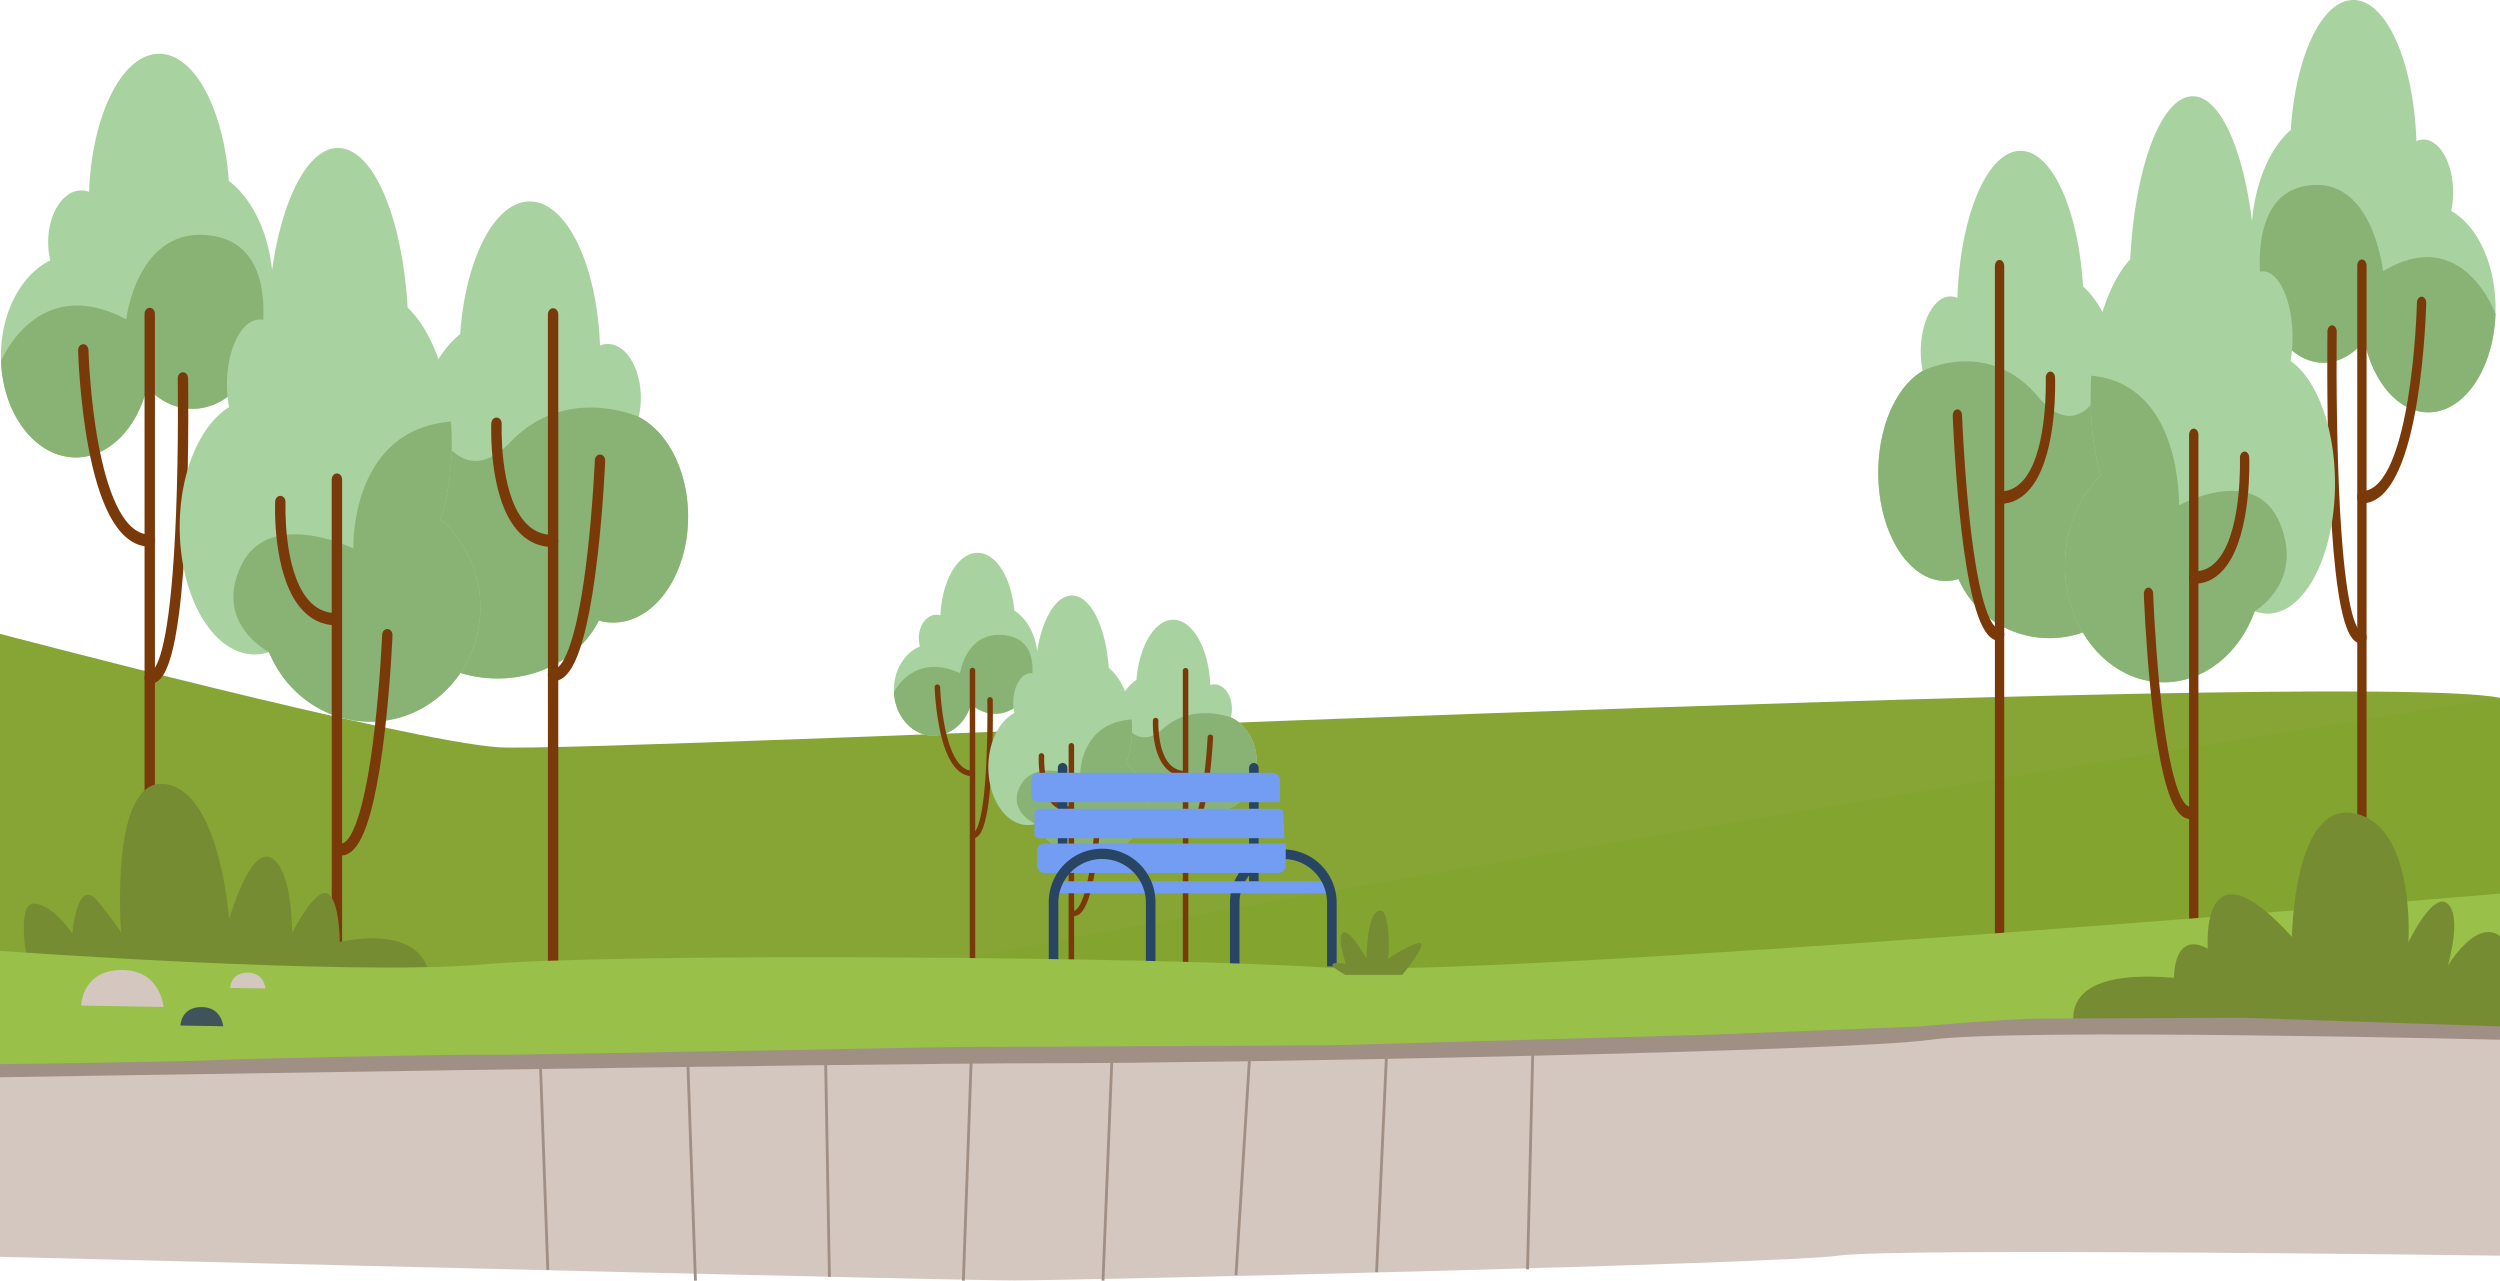 <svg xmlns="http://www.w3.org/2000/svg" viewBox="0 0 2650 1357.56"><defs><style>.cls-1{fill:#87a535;}.cls-2{fill:#83a530;}.cls-3{fill:#a8d29f;}.cls-4{fill:#88b374;}.cls-5{fill:#7a3909;}.cls-6{fill:#284663;}.cls-7{fill:#739cf3;}.cls-8{fill:#768c33;}.cls-9{fill:#99c049;}.cls-10{fill:#d4c7bf;}.cls-11{fill:#3f535b;}.cls-12{fill:#a08f85;}.cls-13{fill:none;stroke:#a08f85;stroke-miterlimit:10;stroke-width:3px;}</style></defs><g id="Layer_2" data-name="Layer 2"><g id="_3_elements" data-name="#3 elements"><path class="cls-1" d="M0,671.86S430.21,785.4,528.6,792.11,2487.49,708,2650,739.63c0,0-825.76,220.94-832.43,222.61s-496.92,123.55-506.92,118.47-870.26,0-870.26,0L145.07,1059.9,0,1071.15Z"/><path class="cls-2" d="M2650,739.63S1189.76,970.64,919.62,1039s500.25,32.18,500.25,32.18H2650Z"/><g id="tree"><path class="cls-3" d="M1075.14,647.1c-3-34.61-19.28-61.1-39-61.1-20.69,0-37.66,29.2-39.32,66.34a14.14,14.14,0,0,0-4.35-.69c-10.23,0-18.52,11.12-18.52,24.85a32.47,32.47,0,0,0,1.18,8.73C959,692,947.51,710,947.51,731.13c0,27,18.78,48.8,41.94,48.8,18.57,0,34.32-14.06,39.83-33.53,7.26,6.42,16,10.19,25.53,10.19,24.87,0,45-25.91,45-57.86C1099.85,676.18,1089.8,656.64,1075.14,647.1Z"/><path class="cls-4" d="M1066,673.45c-42.06-5.67-48.3,40.1-48.3,40.1-49.83-22.67-70.13,20.06-70.13,20.06h0c1.12,25.8,19.44,46.32,41.89,46.32,18.57,0,34.32-14.06,39.83-33.53,7.26,6.42,16,10.19,25.53,10.19,14.94,0,28.19-9.36,36.38-23.75C1091.47,731.93,1107.69,679.06,1066,673.45Z"/><path class="cls-5" d="M1031.2,1027.23c-1.61,0-3.27.15-3.27-1.45V710.94a2.91,2.91,0,1,1,5.81,0v314.84C1033.74,1027.38,1032.81,1027.23,1031.2,1027.23Z"/><path class="cls-5" d="M1030.84,822.76c-9,0-16.67-5.28-22.88-15.7-4.68-7.85-8.55-18.72-11.52-32.29a290.19,290.19,0,0,1-5.72-46.25,2.92,2.92,0,0,1,2.82-3,2.89,2.89,0,0,1,3,2.82,283.27,283.27,0,0,0,5.61,45.24c4.32,19.78,12.81,43.36,28.7,43.36a2.91,2.91,0,0,1,0,5.81Z"/><path class="cls-5" d="M1031.11,888.67h-.45a2.91,2.91,0,0,1,.35-5.8,2.43,2.43,0,0,0,1.85-.89c3.63-3.48,10.1-17.87,12.71-75.19,1.51-33,1-64.52.94-64.83a2.91,2.91,0,0,1,5.82-.11c0,.31.56,32-.95,65.21-.89,19.56-2.32,35.85-4.24,48.42-2.52,16.45-5.87,26.49-10.26,30.7A8.24,8.24,0,0,1,1031.11,888.67Z"/><path class="cls-3" d="M1304.65,760.46a35.32,35.32,0,0,0,1.18-9.12c0-14.31-8.29-25.92-18.52-25.92a13.6,13.6,0,0,0-4.35.73c-1.66-38.75-18.63-69.21-39.32-69.21-19.7,0-36,27.63-39,63.74-14.66,10-24.7,30.33-24.7,53.86a76.17,76.17,0,0,0,6.26,30.72c-13.6,8.38-22.27,21-22.27,35.16,0,25.23,27.59,45.69,61.62,45.69,25.48,0,47.34-11.46,56.72-27.81a35.42,35.42,0,0,0,8.07.94c23.16,0,41.93-22.79,41.93-50.91C1332.29,786.31,1320.77,767.55,1304.65,760.46Z"/><path class="cls-4" d="M1304.65,760.46s-40.8-15.89-71.9,12.1S1180,756.41,1190.4,735.9c-6.52,10.46-10.44,23.94-10.44,38.64a76.17,76.17,0,0,0,6.26,30.72c-13.6,8.38-22.27,21-22.27,35.16,0,25.23,27.59,45.69,61.62,45.69,25.48,0,47.34-11.46,56.72-27.81a35.42,35.42,0,0,0,8.07.94c23.16,0,41.93-22.79,41.93-50.91C1332.29,786.31,1320.77,767.55,1304.65,760.46Z"/><path class="cls-5" d="M1256.69,1028.89a2.9,2.9,0,0,1-2.9-2.91V711.15a2.91,2.91,0,1,1,5.81,0V1026A2.91,2.91,0,0,1,1256.69,1028.89Z"/><path class="cls-5" d="M1256.69,823a27.57,27.57,0,0,1-20.73-8.73c-15.41-16.21-13.93-49.31-13.86-50.71a2.91,2.91,0,0,1,5.81.29h0c0,.32-1.42,32,12.27,46.42a21.64,21.64,0,0,0,16.51,6.92,2.91,2.91,0,1,1,0,5.81Z"/><path class="cls-5" d="M1257.1,887.34l-.58,0a2.91,2.91,0,1,1,.35-5.8,4.67,4.67,0,0,0,3.38-1.46c3.59-3.21,10.41-14.53,15.71-54.22,3.06-23,4.11-44.35,4.12-44.57a2.91,2.91,0,0,1,5.81.28c0,.22-1.07,21.87-4.17,45.06a277.69,277.69,0,0,1-6.44,34.32c-3.21,12-6.86,19.62-11.15,23.46A10.39,10.39,0,0,1,1257.1,887.34Z"/><path class="cls-3" d="M1075.26,755.76a50.51,50.51,0,0,1-1.18-11c0-17.22,8.29-31.17,18.51-31.17a11.5,11.5,0,0,1,4.36.87c1.66-46.6,18.63-83.23,39.32-83.23,19.7,0,36,33.22,39,76.65,14.66,12,24.71,36.48,24.71,64.78a107.73,107.73,0,0,1-6.26,36.94c13.6,10.08,22.26,25.28,22.26,42.29,0,30.35-27.58,55-61.62,55-25.47,0-47.33-13.79-56.72-33.45a29.44,29.44,0,0,1-8.06,1.13c-23.16,0-41.93-27.41-41.93-61.23C1047.62,786.85,1059.13,764.3,1075.26,755.76Z"/><path class="cls-4" d="M1193.69,809.64A107.73,107.73,0,0,0,1200,772.7c0-3.39-.14-6.73-.42-10-56.93,3.91-54.66,61-54.66,61s-47.09-19.83-62.78,8.1,15.52,41.65,15.52,41.65c9.39,19.66,31.25,33.45,56.72,33.45,34,0,61.62-24.61,61.62-55C1216,834.92,1207.29,819.72,1193.69,809.64Z"/><path class="cls-5" d="M1135.65,1029.44a2.91,2.91,0,0,1-2.91-2.9v-236a2.91,2.91,0,0,1,5.82,0v236A2.9,2.9,0,0,1,1135.65,1029.44Z"/><path class="cls-5" d="M1135.65,860.57a27.55,27.55,0,0,1-20.73-8.73c-15.41-16.21-13.93-49.31-13.86-50.71a2.9,2.9,0,1,1,5.8.29c0,.34-1.41,32,12.28,46.42a21.64,21.64,0,0,0,16.51,6.92,2.91,2.91,0,1,1,0,5.81Z"/><path class="cls-5" d="M1138,971.17a5.82,5.82,0,0,1-.59,0,2.91,2.91,0,0,1,.36-5.8,4.61,4.61,0,0,0,3.38-1.45c3.59-3.22,10.41-14.54,15.7-54.23,3.07-22.95,4.12-44.35,4.13-44.56a2.91,2.91,0,0,1,5.81.28c0,.21-1.08,21.86-4.17,45.05a279.41,279.41,0,0,1-6.44,34.33c-3.22,12-6.86,19.62-11.15,23.46A10.43,10.43,0,0,1,1138,971.17Z"/></g><g id="bench"><path class="cls-6" d="M1126.37,930.58c2.8,0,5.07-11.89,5.07-14.69V814.07a5.07,5.07,0,1,0-10.13,0V940.49C1121.31,943.29,1123.57,930.58,1126.37,930.58Z"/><path class="cls-6" d="M1329.08,945.55a5.06,5.06,0,0,0,5.07-5.06V814.07a5.07,5.07,0,1,0-10.13,0V940.49A5.05,5.05,0,0,0,1329.08,945.55Z"/><path class="cls-7" d="M1107.19,894.08h247.65a8,8,0,0,1,8,8v15.16a8,8,0,0,1-8,8H1099.17a0,0,0,0,1,0,0V902.1A8,8,0,0,1,1107.19,894.08Z" transform="translate(2462.03 1819.36) rotate(180)"/><path class="cls-7" d="M1117,946.83h290.44a6.34,6.34,0,0,0,6.34-6.34h0a6.34,6.34,0,0,0-6.34-6.35H1117Z"/><path class="cls-7" d="M1101.21,888.48h260.31l-1.23-26.59a4.62,4.62,0,0,0-4.62-4.62H1101.21a4.62,4.62,0,0,0-4.62,4.62v22A4.62,4.62,0,0,0,1101.21,888.48Z"/><path class="cls-7" d="M1093.12,819.13H1348.8a8,8,0,0,1,8,8v15.16a8,8,0,0,1-8,8H1101.15a8,8,0,0,1-8-8V819.13A0,0,0,0,1,1093.12,819.13Z" transform="translate(2449.94 1669.46) rotate(180)"/><path class="cls-6" d="M1111.7,1024.4h10.14V956.93a46.41,46.41,0,0,1,92.82,0v67.47h10.13V956.93a56.55,56.55,0,1,0-113.09,0Z"/><path class="cls-6" d="M1362.87,900.45a56.6,56.6,0,0,1,54,56.48v67.47H1406.7V956.93a46.47,46.47,0,0,0-43.83-46.34Z"/><path class="cls-6" d="M1308.55,934.14a56.14,56.14,0,0,1,4.9-8.86h12.92a46.39,46.39,0,0,0-6.49,8.86Z"/><path class="cls-6" d="M1315,946.83a46.11,46.11,0,0,0-1.12,10.1v67.47h-10.13V956.93a56,56,0,0,1,.91-10.1Z"/></g><g id="tree-2" data-name="tree"><path class="cls-3" d="M2428.26,137.71C2433.27,59.69,2461,0,2494.55,0c35.18,0,64,65.81,66.86,149.53a18.62,18.62,0,0,1,7.4-1.57c17.39,0,31.49,25.07,31.49,56a95.81,95.81,0,0,1-2,19.69c27.42,15.33,47,55.86,47,103.44,0,60.75-31.92,110-71.31,110-31.59,0-58.37-31.69-67.74-75.57-12.34,14.47-27.29,23-43.4,23-42.3,0-76.59-58.38-76.59-130.39C2386.25,203.25,2403.34,159.22,2428.26,137.71Z"/><path class="cls-4" d="M2443.82,197.09c71.52-12.78,82.14,90.39,82.14,90.39,84.72-51.09,119.24,45.21,119.24,45.21h0c-1.89,58.15-33,104.4-71.22,104.4-31.59,0-58.37-31.69-67.74-75.57-12.34,14.47-27.29,23-43.4,23-25.42,0-47.94-21.08-61.87-53.53C2400.49,328.9,2372.91,209.75,2443.82,197.09Z"/><path class="cls-5" d="M2503,994.45c2.73,0,5.56.35,5.56-3.27V281.59c0-3.62-2.21-6.55-4.94-6.55s-4.94,2.93-4.94,6.55V991.18C2498.66,994.8,2500.25,994.45,2503,994.45Z"/><path class="cls-5" d="M2503.6,533.62c15.26,0,28.34-11.9,38.9-35.39,8-17.7,14.55-42.19,19.58-72.79,8.48-51.51,9.72-103.7,9.73-104.23.08-3.61-2.06-6.63-4.79-6.73s-5,2.73-5.09,6.35c0,.51-1.23,51.64-9.53,102-7.35,44.58-21.78,97.72-48.8,97.72-2.73,0-4.94,2.94-4.94,6.55S2500.87,533.62,2503.6,533.62Z"/><path class="cls-5" d="M2503.14,682.18c.26,0,.52,0,.76,0,2.73-.23,4.8-3.33,4.63-6.95s-2.51-6.35-5.23-6.13c-.63,0-1.64-.1-3.15-2-6.16-7.83-17.17-40.26-21.61-169.46-2.56-74.48-1.61-145.42-1.6-146.13,0-3.61-2.12-6.6-4.85-6.67s-5,2.81-5,6.43c0,.71-1,72.07,1.6,147,1.52,44.1,3.94,80.82,7.21,109.13,4.28,37.09,10,59.72,17.45,69.19C2496.92,681.09,2500.53,682.18,2503.14,682.18Z"/><path class="cls-3" d="M2038,393.19a104.06,104.06,0,0,1-2-20.53c0-32.27,14.1-58.43,31.49-58.43a18.07,18.07,0,0,1,7.4,1.64c2.83-87.33,31.68-156,66.86-156,33.5,0,61.27,62.27,66.28,143.65,24.93,22.44,42,68.37,42,121.4,0,25.28-3.89,48.94-10.66,69.22a102.08,102.08,0,0,1,37.87,79.25c0,56.88-46.92,103-104.78,103A104.87,104.87,0,0,1,2076,613.71a45.66,45.66,0,0,1-13.71,2.13c-39.38,0-71.31-51.37-71.31-114.75C1991,451.46,2010.57,409.19,2038,393.19Z"/><path class="cls-4" d="M2038,393.19s69.38-35.8,122.27,27.28,89.66-36.4,72-82.63c11.09,23.59,17.77,54,17.77,87.1,0,25.28-3.89,48.94-10.66,69.22a102.08,102.08,0,0,1,37.87,79.25c0,56.88-46.92,103-104.78,103A104.87,104.87,0,0,1,2076,613.71a45.66,45.66,0,0,1-13.71,2.13c-39.38,0-71.31-51.37-71.31-114.75C1991,451.46,2010.57,409.19,2038,393.19Z"/><path class="cls-5" d="M2119.54,998.2c2.72,0,4.94-2.93,4.94-6.55V282.06c0-3.62-2.22-6.55-4.94-6.55s-4.95,2.93-4.95,6.55V991.65C2114.59,995.27,2116.81,998.2,2119.54,998.2Z"/><path class="cls-5" d="M2119.54,534.09c14,0,25.88-6.62,35.25-19.68,26.21-36.52,23.69-111.14,23.57-114.3-.14-3.61-2.45-6.4-5.19-6.21s-4.82,3.26-4.68,6.87h0c0,.72,2.41,72.2-20.88,104.63-7.53,10.49-16.71,15.59-28.07,15.59-2.73,0-4.95,2.94-4.95,6.55S2116.81,534.09,2119.54,534.09Z"/><path class="cls-5" d="M2118.84,679.16c.33,0,.67,0,1,0,2.72-.22,4.8-3.33,4.63-6.94s-2.51-6.37-5.24-6.14c-1.88.15-3.77-.91-5.75-3.27-6.1-7.25-17.69-32.77-26.7-122.22-5.21-51.72-7-100-7-100.44-.13-3.61-2.44-6.41-5.17-6.23s-4.83,3.25-4.7,6.86c0,.49,1.83,49.28,7.09,101.55,3.1,30.82,6.79,56.85,10.95,77.36,5.47,26.93,11.66,44.22,19,52.88C2110.59,676.93,2114.61,679.16,2118.84,679.16Z"/><path class="cls-3" d="M2428.07,382.61a149.76,149.76,0,0,0,2-24.7c0-38.8-14.1-70.26-31.49-70.26a15.5,15.5,0,0,0-7.4,2c-2.83-105-31.68-187.6-66.86-187.6-33.51,0-61.27,74.89-66.28,172.77-24.93,27-42,82.23-42,146,0,30.4,3.89,58.87,10.66,83.26-23.14,22.72-37.87,57-37.87,95.31,0,68.41,46.91,123.86,104.78,123.86,43.32,0,80.5-31.07,96.46-75.39a38.7,38.7,0,0,0,13.71,2.56c39.38,0,71.31-61.79,71.31-138C2475.07,452.69,2455.48,401.85,2428.07,382.61Z"/><path class="cls-4" d="M2226.68,504.05c-6.77-24.39-10.66-52.86-10.66-83.26,0-7.65.25-15.18.73-22.55,96.79,8.82,92.94,137.47,92.94,137.47S2389.76,491,2416.45,554s-26.4,93.87-26.4,93.87c-16,44.32-53.14,75.39-96.46,75.39-57.87,0-104.78-55.45-104.78-123.86C2188.81,561,2203.54,526.77,2226.68,504.05Z"/><path class="cls-5" d="M2325.37,999.44c2.73,0,4.94-2.93,4.94-6.55v-532c0-3.61-2.21-6.55-4.94-6.55s-4.95,2.94-4.95,6.55v532C2320.42,996.51,2322.64,999.44,2325.37,999.44Z"/><path class="cls-5" d="M2325.37,618.84c14,0,25.88-6.62,35.25-19.68,26.21-36.53,23.69-111.15,23.57-114.3-.14-3.62-2.45-6.41-5.18-6.22s-4.83,3.26-4.69,6.87c0,.78,2.4,72.22-20.88,104.63-7.53,10.49-16.71,15.59-28.07,15.59-2.73,0-4.95,2.94-4.95,6.56S2322.64,618.84,2325.37,618.84Z"/><path class="cls-5" d="M2321.39,868.11c.33,0,.66,0,1,0,2.72-.22,4.79-3.33,4.63-6.94s-2.52-6.36-5.24-6.14c-1.88.16-3.77-.91-5.75-3.27-6.11-7.25-17.69-32.77-26.7-122.21-5.21-51.73-7-100-7-100.45-.13-3.61-2.44-6.41-5.17-6.23s-4.84,3.25-4.7,6.86c0,.49,1.82,49.28,7.09,101.55,3.1,30.82,6.79,56.85,10.95,77.37,5.46,26.92,11.66,44.21,18.95,52.87C2313.14,865.88,2317.16,868.11,2321.39,868.11Z"/></g><g id="tree-3" data-name="tree"><path class="cls-3" d="M242.59,191.81C237,115.44,206.1,57,168.8,57c-39.17,0-71.29,64.42-74.43,146.39a23.2,23.2,0,0,0-8.24-1.54c-19.36,0-35.06,24.55-35.06,54.83A82.69,82.69,0,0,0,53.31,276C22.79,291,1,330.63,1,377.22,1,436.69,36.52,484.9,80.37,484.9c35.16,0,65-31,75.41-74,13.73,14.17,30.38,22.47,48.32,22.47,47.09,0,85.26-57.15,85.26-127.65C289.36,256,270.34,212.87,242.59,191.81Z"/><path class="cls-4" d="M225.27,249.94c-79.62-12.5-91.45,88.5-91.45,88.5C39.51,288.42,1.08,382.7,1.08,382.7h0c2.11,56.92,36.8,102.2,79.29,102.2,35.16,0,65-31,75.41-74,13.73,14.17,30.38,22.47,48.32,22.47,28.29,0,53.36-20.64,68.87-52.4C273.5,379,304.21,262.34,225.27,249.94Z"/><path class="cls-5" d="M159.41,1030.56c-3,0-6.19.33-6.19-3.21V332.67c0-3.54,2.46-6.41,5.5-6.41s5.5,2.87,5.5,6.41v694.68C164.22,1030.89,162.45,1030.56,159.41,1030.56Z"/><path class="cls-5" d="M158.72,579.41c-17,0-31.56-11.66-43.31-34.65-8.86-17.32-16.19-41.3-21.8-71.25C84.17,423.08,82.8,372,82.78,371.47c-.09-3.54,2.3-6.5,5.34-6.6s5.57,2.68,5.66,6.22c0,.5,1.37,50.55,10.61,99.83,8.18,43.64,24.25,95.67,54.33,95.67,3,0,5.5,2.87,5.5,6.41S161.76,579.41,158.72,579.41Z"/><path class="cls-5" d="M159.23,724.84c-.29,0-.58,0-.85,0-3-.22-5.34-3.26-5.15-6.79s2.8-6.23,5.83-6c.7,0,1.82-.1,3.49-2,6.87-7.66,19.13-39.41,24.07-165.89,2.85-72.92,1.79-142.37,1.78-143.06-.06-3.54,2.36-6.47,5.4-6.53s5.54,2.75,5.6,6.29c0,.7,1.07,70.56-1.79,143.88-1.69,43.17-4.39,79.12-8,106.84-4.76,36.31-11.11,58.47-19.41,67.74C166.16,723.78,162.14,724.84,159.23,724.84Z"/><path class="cls-3" d="M677.06,441.93a89.83,89.83,0,0,0,2.23-20.1c0-31.59-15.7-57.2-35.06-57.2a22.37,22.37,0,0,0-8.23,1.61c-3.15-85.5-35.27-152.7-74.44-152.7-37.3,0-68.21,61-73.78,140.63C460,376.13,441,421.1,441,473c0,24.75,4.33,47.92,11.87,67.77-25.76,18.49-42.16,46.38-42.16,77.58,0,55.69,52.23,100.83,116.65,100.83,48.22,0,89.61-25.3,107.37-61.37A57.35,57.35,0,0,0,650,659.9c43.84,0,79.38-50.29,79.38-112.33C729.38,499,707.57,457.59,677.06,441.93Z"/><path class="cls-4" d="M677.06,441.93S599.82,406.88,541,468.64s-99.82-35.64-80.17-80.9C448.43,410.84,441,440.57,441,473c0,24.75,4.33,47.92,11.87,67.77-25.76,18.49-42.16,46.38-42.16,77.58,0,55.69,52.23,100.83,116.65,100.83,48.22,0,89.61-25.3,107.37-61.37A57.35,57.35,0,0,0,650,659.9c43.84,0,79.38-50.29,79.38-112.33C729.38,499,707.57,457.59,677.06,441.93Z"/><path class="cls-5" d="M586.27,1034.23c-3,0-5.5-2.88-5.5-6.42V333.13c0-3.54,2.46-6.41,5.5-6.41s5.5,2.87,5.5,6.41v694.68C591.77,1031.35,589.31,1034.23,586.27,1034.23Z"/><path class="cls-5" d="M586.27,579.87c-15.61,0-28.82-6.48-39.25-19.27-29.17-35.76-26.37-108.8-26.23-111.89.15-3.54,2.73-6.27,5.77-6.09s5.37,3.19,5.22,6.73h0c0,.7-2.69,70.68,23.23,102.43,8.39,10.27,18.61,15.27,31.26,15.27,3,0,5.5,2.87,5.5,6.41S589.31,579.87,586.27,579.87Z"/><path class="cls-5" d="M587,721.89c-.37,0-.74,0-1.11,0-3-.22-5.34-3.26-5.15-6.8s2.79-6.23,5.83-6c2.1.15,4.19-.9,6.4-3.2,6.8-7.1,19.7-32.09,29.73-119.65,5.8-50.64,7.79-97.87,7.81-98.34.14-3.53,2.71-6.28,5.76-6.09s5.38,3.17,5.23,6.71c0,.48-2,48.24-7.9,99.41-3.45,30.18-7.55,55.66-12.19,75.74-6.08,26.36-13,43.29-21.1,51.77C596.23,719.71,591.75,721.89,587,721.89Z"/><path class="cls-3" d="M242.81,431.57a129.08,129.08,0,0,1-2.24-24.18c0-38,15.7-68.79,35.06-68.79a19.18,19.18,0,0,1,8.24,1.93C287,237.7,319.13,156.88,358.3,156.88c37.3,0,68.21,73.32,73.79,169.13,27.75,26.42,46.77,80.5,46.77,142.94,0,29.76-4.33,57.63-11.86,81.51a122.93,122.93,0,0,1,42.15,93.31c0,67-52.22,121.26-116.65,121.26-48.22,0-89.61-30.42-107.37-73.81a48.22,48.22,0,0,1-15.26,2.5c-43.85,0-79.39-60.49-79.39-135.1C190.48,500.18,212.29,450.4,242.81,431.57Z"/><path class="cls-4" d="M467,550.46c7.53-23.88,11.86-51.75,11.86-81.51,0-7.49-.28-14.86-.81-22.07-107.76,8.63-103.47,134.57-103.47,134.57s-89.13-43.76-118.84,17.87,29.39,91.9,29.39,91.9C302.89,734.61,344.28,765,392.5,765c64.43,0,116.65-54.29,116.65-121.26A122.93,122.93,0,0,0,467,550.46Z"/><path class="cls-5" d="M357.13,1035.44c-3,0-5.5-2.87-5.5-6.41V508.25c0-3.54,2.46-6.41,5.5-6.41s5.51,2.87,5.51,6.41V1029C362.64,1032.57,360.17,1035.44,357.13,1035.44Z"/><path class="cls-5" d="M357.13,662.83c-15.61,0-28.81-6.48-39.24-19.26-29.18-35.76-26.37-108.81-26.24-111.9.15-3.54,2.73-6.27,5.77-6.08s5.37,3.18,5.22,6.72c0,.76-2.68,70.7,23.24,102.43C334.26,645,344.49,650,357.13,650c3,0,5.51,2.87,5.51,6.41S360.17,662.83,357.13,662.83Z"/><path class="cls-5" d="M361.56,906.87c-.37,0-.74,0-1.11,0-3-.22-5.34-3.26-5.15-6.79s2.79-6.23,5.83-6c2.09.15,4.19-.9,6.4-3.2,6.79-7.1,19.69-32.08,29.72-119.65,5.8-50.64,7.8-97.86,7.82-98.33.14-3.54,2.71-6.28,5.76-6.1s5.37,3.17,5.23,6.71c0,.48-2,48.24-7.9,99.41-3.45,30.18-7.56,55.66-12.19,75.75-6.08,26.35-13,43.29-21.1,51.76C370.74,904.69,366.27,906.87,361.56,906.87Z"/></g><g id="green"><path class="cls-8" d="M29.46,1021.72s-13.34-65.59,7.22-63.92,40,31.94,40,31.94,5-61.4,26.68-34.72,25,33.35,25,33.35-12.79-164,46.13-157.3,68.37,143.4,68.37,143.4,22.23-78.37,45-65,21.68,79.48,21.68,79.48,25-48.91,37.79-41.69,12.79,51.14,12.79,51.14,76.15-18.67,92.82,26.79-138.4,33.24-138.4,33.24-255.68-6.11-257.35-7.78S29.46,1021.72,29.46,1021.72Z"/><path class="cls-9" d="M0,1007.94s369.35,26.84,511.92,14.33,712.85-8.36,892.94,3.32S2650,947.23,2650,947.23v147.58l-312.18,26.34S562.42,1222.8,547.17,1217.59,0,1134.61,0,1134.61Z"/><path class="cls-8" d="M2201.86,1098.14s-35.85-73.37,102.55-61.69c0,0-.83-50.86,35.85-30.85,0,0-9.17-120.9,89.21-12.51,0,0,1.67-145.07,66.7-130.9s56.7,136.74,56.7,136.74,26.05-55,41.69-40.86,0,65.87,0,65.87,30-50.86,55.44-31.68v132.56s-173,27.52-178,25.85S2201.86,1098.14,2201.86,1098.14Z"/><path class="cls-8" d="M1425.94,1033.35h60.5s31-37.42,16.32-33.44-33.83,18.41-31.84,16.57,2.86-52-7.81-51.42c-14.92.79-14.48,51.17-14.48,51.17s-19.11-33.84-25.48-27.47,3.59,33,3.59,33S1394.89,1015.83,1425.94,1033.35Z"/><path class="cls-10" d="M86,1065.91l87.36,1.46s-3-38.47-43-39.15C86.63,1027.49,86,1065.91,86,1065.91Z"/><path class="cls-11" d="M191.26,1087.06l45.36.76s-1.54-20-22.35-20.32C191.59,1067.12,191.26,1087.06,191.26,1087.06Z"/><path class="cls-10" d="M244,1047.16l37.48.63s-1.26-16.5-18.46-16.79C244.23,1030.68,244,1047.16,244,1047.16Z"/></g><g id="ground"><path class="cls-12" d="M0,1128s195.1-2.51,224.28-4.17,276.14-6.67,290.23-5.84,254.2-4.17,275.88-4.17,198.43-4.17,251.79-4.17,369.35-1.66,369.35-1.66l406-11.4,216.77-8.54s95.88-8.41,128.4-8.41,215.1-.84,215.1-.84L2650,1088v24.1L1585.79,1178l-548.61,18.34s-687-19.8-695.34-17.4S0,1196.32,0,1196.32Z"/><path class="cls-10" d="M0,1141.91s917.48-15,1108.17-14.89,850.58-12.4,938.4-24.91,603.43,0,603.43,0V1331s-641.07-8.75-701.29,0-810.43,26.27-873.15,26.27-772.8-17.51-772.8-17.51L0,1332.22Z"/><line class="cls-13" x1="572.67" y1="1123" x2="580.67" y2="1346"/><line class="cls-13" x1="729" y1="1123.5" x2="737.17" y2="1357.5"/><line class="cls-13" x1="875" y1="1115.5" x2="879.17" y2="1353.5"/><line class="cls-13" x1="1029.92" y1="1111" x2="1021.17" y2="1357.5"/><line class="cls-13" x1="1178.92" y1="1115" x2="1169.17" y2="1357.5"/><line class="cls-13" x1="1324.92" y1="1115" x2="1310.17" y2="1351.5"/><line class="cls-13" x1="1469.92" y1="1113" x2="1459.17" y2="1348.5"/><line class="cls-13" x1="1624.92" y1="1108" x2="1619.17" y2="1345.5"/></g></g></g></svg>